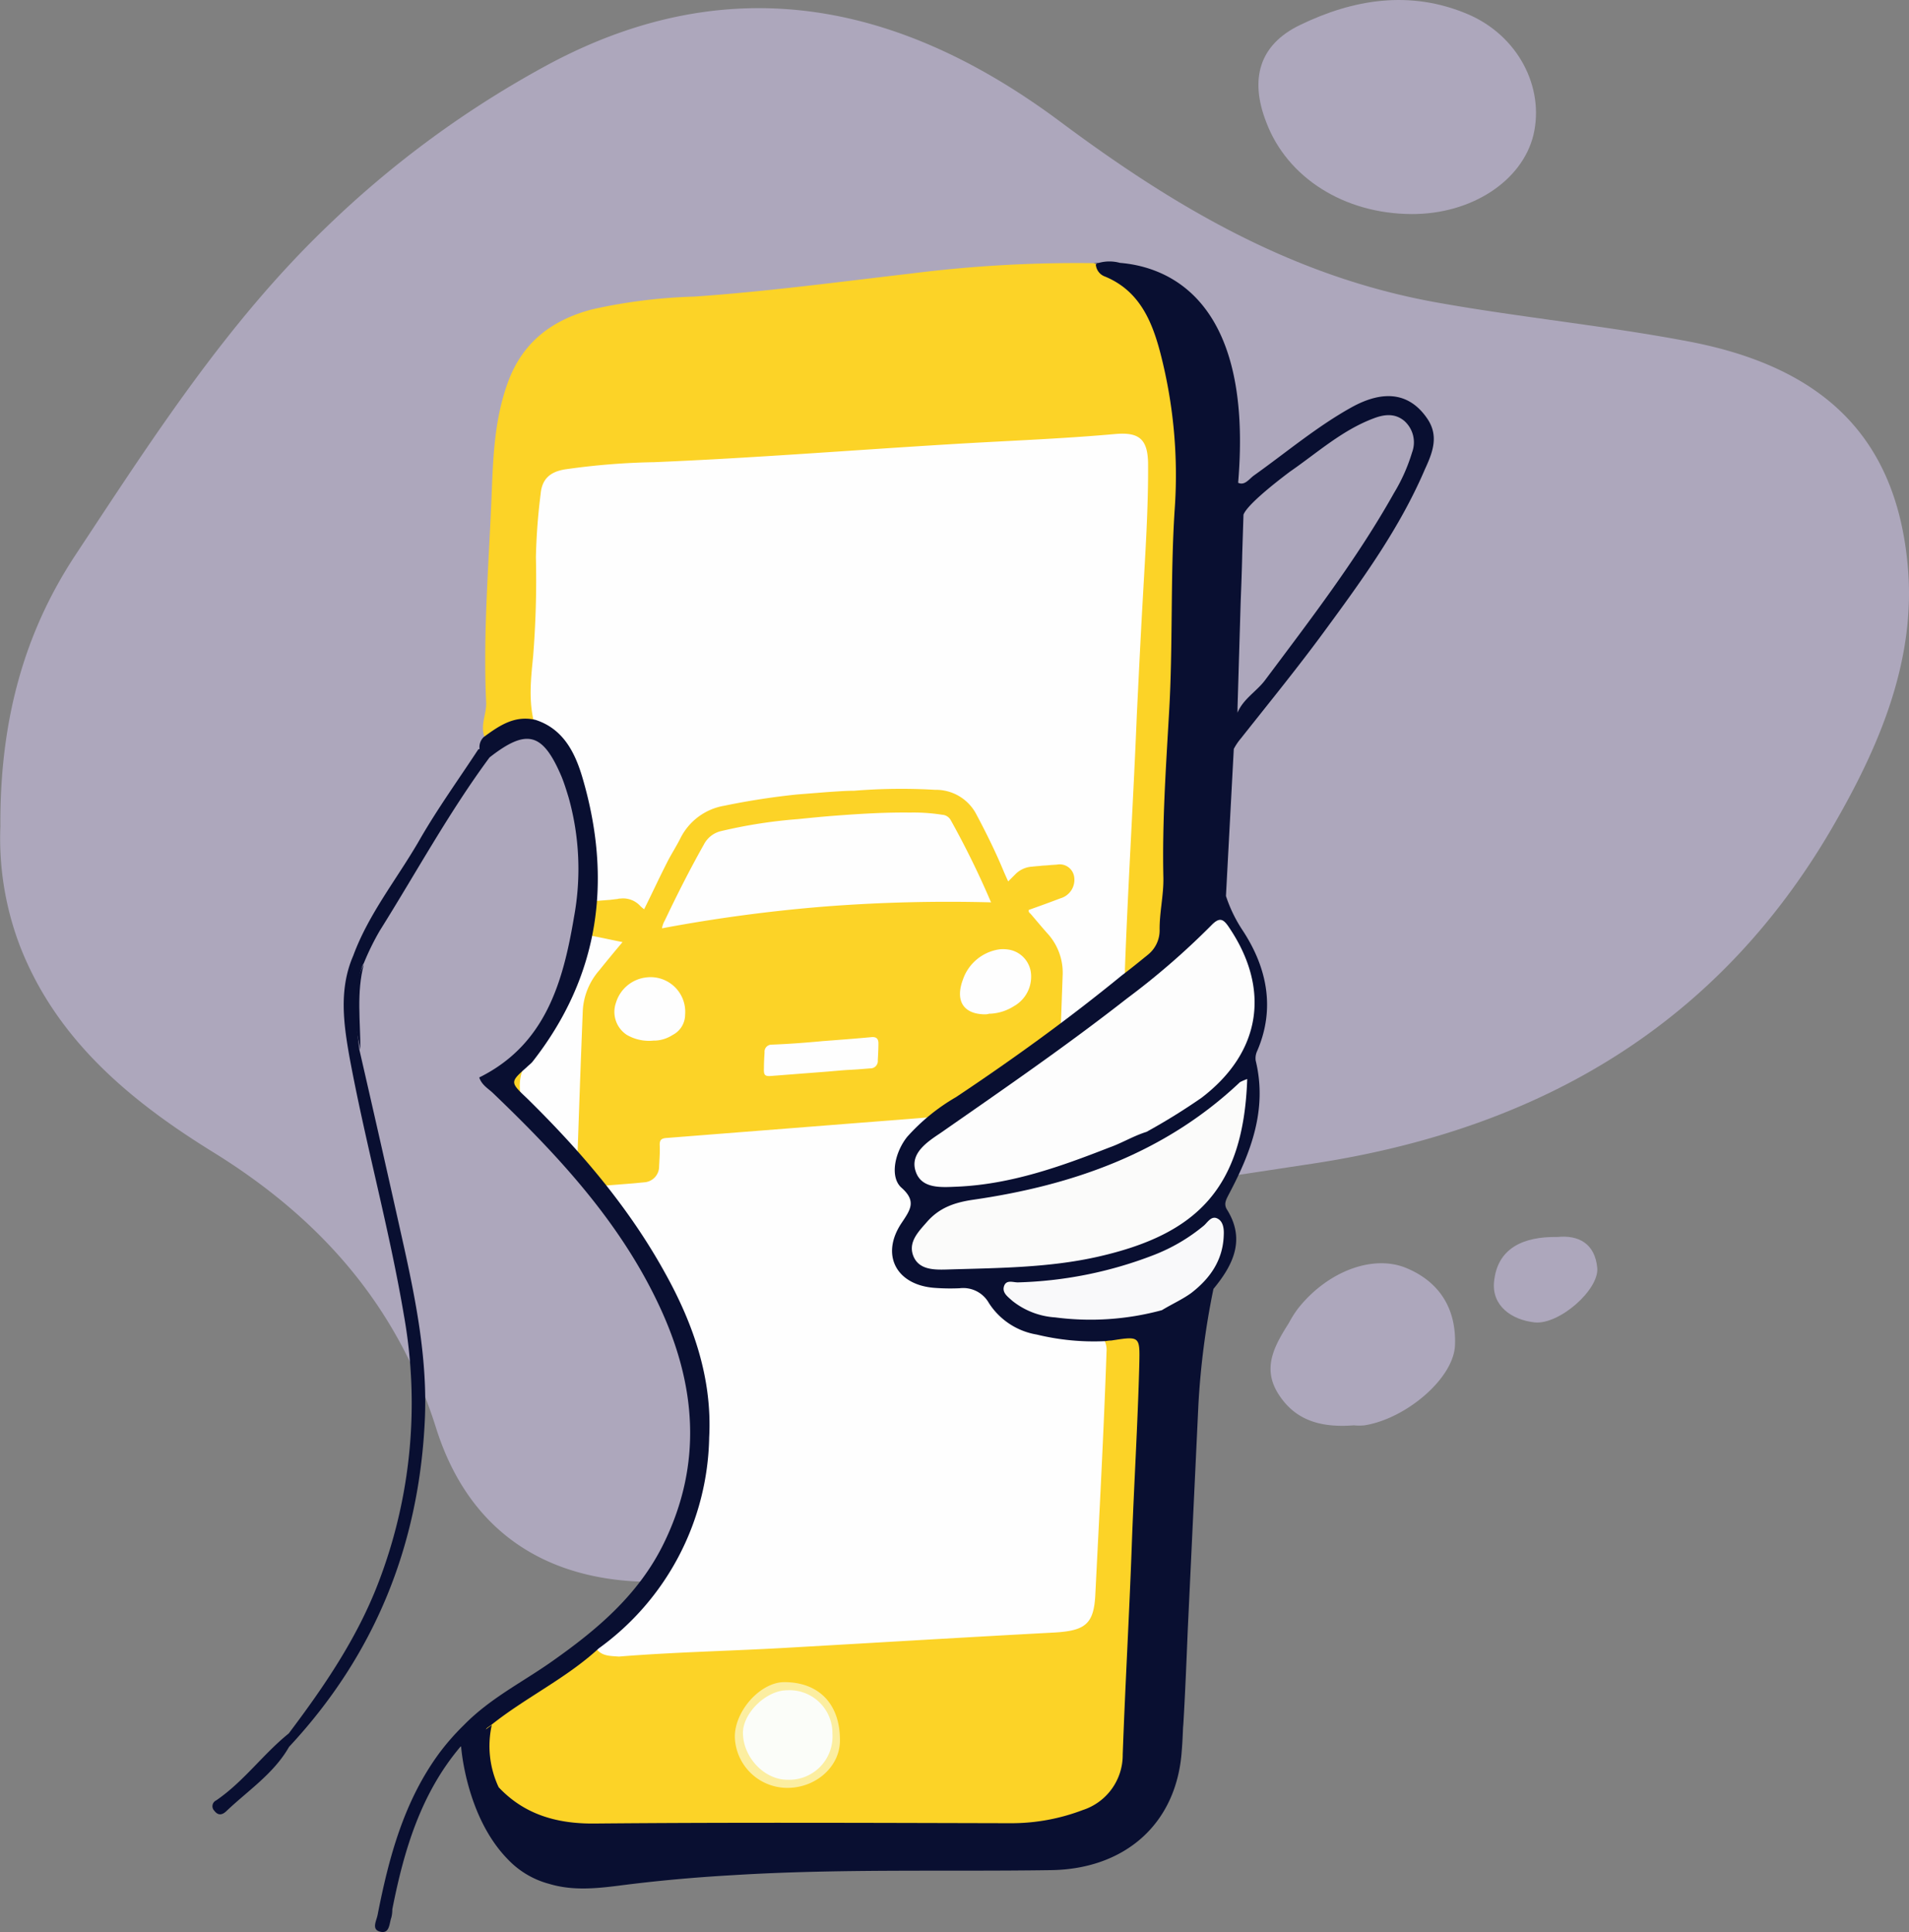 <svg xmlns="http://www.w3.org/2000/svg" xmlns:xlink="http://www.w3.org/1999/xlink" width="259.699" height="262.816" viewBox="0 0 259.699 262.816">
  <rect x="0" y="0" width="259.699" height="262.816" fill="#808080" stroke="none"/>
  <defs>
    <clipPath id="clip-path">
      <path id="Path_63" data-name="Path 63" d="M518.4,599.44l1.787-51.278,67.661-5.362-1.83,51.278Z" transform="translate(-518.4 -542.8)"/>
    </clipPath>
  </defs>
  <g id="Group_9643" data-name="Group 9643" transform="translate(-84 -216.392)">
    <g id="Group_67" data-name="Group 67" transform="translate(84 216.392)" opacity="0.5">
      <path id="Path_53" data-name="Path 53" d="M596.231,374.634c-1.532-17.745-11.575-27.192-29.66-30.682-11.362-2.17-22.894-3.277-34.341-5.319-19.618-3.489-35.7-12.979-51.236-24.554-21.49-16.043-44.6-21.192-69.491-7.958a136.622,136.622,0,0,0-30.384,22.213c-13.66,13.107-23.83,28.98-34.171,44.64-6.936,10.511-10.3,22.426-10.213,36.937a41.031,41.031,0,0,0,2.766,16.511c5.064,12.766,15.234,21.022,26.256,27.831,14.639,9.064,25.065,20.979,30.256,37.49,4.17,13.234,13.788,20.128,27.107,20.852,14.554.766,26.554-4.724,33.49-18.426a127.072,127.072,0,0,1,11.915-19.915c6.128-8.085,13.49-14.3,24.256-15.362,7.49-.766,14.937-2,22.341-3.106,31.065-4.681,55.789-19.022,71.534-46.98C592.7,398.209,597.295,386.847,596.231,374.634Z" transform="translate(-336.685 -297.471)" fill="#d9cef7"/>
      <path id="Path_54" data-name="Path 54" d="M759.792,325.091c8.128.043,15.064-4.468,16.6-10.766,1.532-6.511-2.128-13.532-8.936-16.426-7.83-3.319-15.575-2.043-22.852,1.489-5.532,2.681-6.851,7.362-4.553,13.234C742.9,320.155,750.643,325.048,759.792,325.091Z" transform="translate(-567.781 -295.972)" fill="#d9cef7"/>
      <path id="Path_55" data-name="Path 55" d="M761.3,700.434c-4.553-1.872-10.724.468-14.724,5.532a15.2,15.2,0,0,0-1.234,1.957c-1.872,2.979-3.7,6.043-1.447,9.617,2.17,3.447,5.49,4.681,10.3,4.3a6.784,6.784,0,0,0,1.447,0c5.617-.894,12.085-6.341,12.3-10.852C768.147,706.094,765.935,702.349,761.3,700.434Z" transform="translate(-570.008 -527.949)" fill="#d9cef7"/>
      <path id="Path_56" data-name="Path 56" d="M822.908,691.341c-4.681-.085-8.213,1.532-8.638,6.128-.3,3.234,2.383,5.149,5.532,5.49,3.319.34,8.766-4.426,8.511-7.4C828.015,692.234,825.759,691.043,822.908,691.341Z" transform="translate(-611.023 -523.069)" fill="#d9cef7"/>
    </g>
    <g id="Group_68" data-name="Group 68" transform="translate(148.388 252.163)">
      <path id="Path_57" data-name="Path 57" d="M585.217,397.083c-.255-1.83-.681-3.617-1.064-5.447a15.4,15.4,0,0,0-9.958-11.575,178.9,178.9,0,0,0-24.809,1.4c-9.873,1.149-19.7,2.468-29.575,3.149a72.379,72.379,0,0,0-13.915,1.745c-5.277,1.4-9.319,4.3-11.362,9.745-1.957,5.234-2.085,10.681-2.3,16.043-.383,9.192-1.149,18.426-.723,27.66.085,1.7-1.021,3.447,0,5.149,2.213-.809,4-2.809,6.681-2.341a16.1,16.1,0,0,0,.553-3.532c.3-9.234.723-18.426,1.021-27.66.043-1.745.723-2.426,2.468-2.553,17.4-1.064,34.767-2.213,52.129-3.319,7.617-.511,15.277-.979,22.894-1.532,3.064-.213,3.66.17,3.532,3.234-.468,10.511-1.021,20.979-1.489,31.49-.468,10.681-.936,21.362-1.277,32.086-.085,2.255-1.021,4.553.085,6.809,2.553-1.745,5.915-2.766,6.085-6.681.638-18.639,1.319-37.278,1.915-55.874A115.462,115.462,0,0,0,585.217,397.083Z" transform="translate(-489.764 -380.032)" fill="#fcd327"/>
      <path id="Path_58" data-name="Path 58" d="M574.187,722.079c-.17,1.66-.426,3.277-.511,4.936-.3,7.022-.511,14-.766,21.022-.128,3.319-.3,6.638-.511,9.915-.128,1.915-.511,3.4-3.149,3.532-11.319.426-22.639.851-33.958,1.7-5.4.426-10.851.468-16.256.809-4.553.3-9.149,1.191-13.745.468-4.851,3.447-9.7,6.851-14.554,10.3-.255,1.149-1.787,1.745-1.489,3.149-.213,1.532,1.362,2.553,1.064,4.085,2.851,5.106,7.4,7.362,13.022,7.192,18.766-.553,37.49.213,56.257.128a35.2,35.2,0,0,0,11.49-1.575c4.809-1.7,6.809-4.383,7.022-9.447q1.085-25.469,2.17-50.938C580.57,720.887,580.57,720.887,574.187,722.079Z" transform="translate(-488.692 -576.174)" fill="#fcd327"/>
      <path id="Path_59" data-name="Path 59" d="M499.831,636.579c-2.17,1.106-1.872,2.213-.128,3.447.3.213.553.468.851.681.851-1.617.426-3.4.511-5.107A5.435,5.435,0,0,1,499.831,636.579Z" transform="translate(-493.913 -526.845)" fill="#fcd327"/>
      <path id="Path_60" data-name="Path 60" d="M493.145,841.4s-8.6,6.043.851,14.341c0,0-10.256-7.7-3.958-12.128Z" transform="translate(-487.993 -645.068)" fill="#fcd327"/>
    </g>
    <path id="Path_61" data-name="Path 61" d="M513.139,599.658c5.787-4.766,10.426-10.383,12.894-17.575,3.4-9.788,2.255-19.277-1.872-28.554-4.3-9.7-10.809-17.745-18.128-25.277-.979-.979-1.915-2-2.851-2.979a6.3,6.3,0,0,1,.511-5.107c9.064-11.4,10.937-24.213,7.234-38a12.365,12.365,0,0,0-6.085-8.17c-.809-2.979-.468-6.085-.17-9.064a130.644,130.644,0,0,0,.383-13.532,81.721,81.721,0,0,1,.638-8.553c.17-2.085,1.277-3.064,3.319-3.4a96.4,96.4,0,0,1,12.128-.979c13.362-.553,26.682-1.617,40.044-2.426,7.532-.468,15.107-.723,22.639-1.4,3.277-.3,4.468.681,4.511,4,.043,6.17-.383,12.341-.723,18.511-.3,5.234-.553,10.511-.809,15.745-.468,11.532-1.192,23.022-1.617,34.554a2.561,2.561,0,0,1-.383,1.575c-4.6,4.553-10.128,7.915-15.277,11.745-3.192,2.34-6.511,4.511-9.787,6.766a15.4,15.4,0,0,0-3.958,3.83c-1.957,2.724-1.66,4.979,1.192,6.766,1.319.809,1.192,1.234.255,2.213-1.872,1.915-3.915,4.085-2.638,7.022,1.319,3.064,4.34,3.192,7.149,3.021,2.723-.17,4.681.128,6.255,2.936,1.4,2.638,4.6,3.234,7.49,3.575,2.17.3,4.426.34,6.6.511a3.016,3.016,0,0,1,.6,2.085c-.383,11.064-.979,22.128-1.532,33.15-.213,3.872-1.4,4.766-5.447,5.021-11.958.638-23.915,1.362-35.873,2.043-7.83.468-15.66.6-23.49,1.234C515.181,600.849,513.862,600.934,513.139,599.658Z" transform="translate(-348.151 -159.205)" fill="#fefefe"/>
    <g id="Group_75" data-name="Group 75" transform="translate(161.328 321.428)">
      <g id="Group_74" data-name="Group 74" transform="translate(0 0)">
        <g id="Group_73" data-name="Group 73">
          <g id="Group_72" data-name="Group 72" clip-path="url(#clip-path)">
            <g id="Group_71" data-name="Group 71" transform="translate(1.147 2.244)">
              <g id="Group_70" data-name="Group 70">
                <g id="Group_69" data-name="Group 69">
                  <path id="Path_62" data-name="Path 62" d="M554.418,582.426c2.255-.17,4.553-.34,6.809-.553.638-.042.894.255.894.851,0,.766-.043,1.532-.085,2.3a1,1,0,0,1-1.021,1.106h-.042c-1.021.085-2.043.17-3.064.213-1.234.085-2.468.213-3.7.3-2.213.17-4.383.34-6.6.511-.936.085-1.106-.085-1.064-1.064,0-.724.042-1.4.085-2.128a.961.961,0,0,1,.979-1.064c2.255-.085,4.511-.255,6.809-.468m-22.682-.085h-.17a6.022,6.022,0,0,1-3.66-.766,3.735,3.735,0,0,1-1.489-4.383,4.882,4.882,0,0,1,3.83-3.4c.085,0,.213-.042.3-.042a4.713,4.713,0,0,1,5.277,5.064,3.114,3.114,0,0,1-1.7,2.766,4.786,4.786,0,0,1-2.383.766m44.98-3.575h-.255c-2.809-.085-3.915-1.872-2.851-4.724a6.174,6.174,0,0,1,5.064-4.128,4.9,4.9,0,0,1,1.362.085,3.64,3.64,0,0,1,2.851,3.447,4.594,4.594,0,0,1-2.341,4.213,6.563,6.563,0,0,1-3.149,1.021h-.213a1.529,1.529,0,0,1-.468.085m-44.044-11.7a3.1,3.1,0,0,1,.383-1.064c1.66-3.489,3.4-6.936,5.319-10.341a3.536,3.536,0,0,1,2.383-1.83,67.444,67.444,0,0,1,10.383-1.617c1.7-.17,3.362-.34,5.064-.468,3.4-.255,6.809-.468,10.213-.426a25.021,25.021,0,0,1,4.383.3,1.422,1.422,0,0,1,1.149.723,118.833,118.833,0,0,1,5.489,11.192,218.9,218.9,0,0,0-22.426.553,211.431,211.431,0,0,0-22.341,2.979m22-18.511a97.8,97.8,0,0,0-13.49,1.83,8.192,8.192,0,0,0-6,4.426c-.553,1.106-1.277,2.213-1.83,3.319-1.064,2.085-2.042,4.213-3.106,6.341a4.515,4.515,0,0,1-.511-.426,3.166,3.166,0,0,0-2.766-1.021.725.725,0,0,0-.3.043c-.34.042-.723.085-1.064.128l-1.66.128a2.731,2.731,0,0,0-2.723,2.213,2.094,2.094,0,0,0,1.915,2.553c1.319.255,2.681.553,4.17.851-1.149,1.362-2.17,2.6-3.192,3.872a9.072,9.072,0,0,0-2.213,5.4c-.3,7.4-.553,14.766-.808,22.171a1.59,1.59,0,0,0,1.83,1.83c1.149-.085,2.3-.17,3.4-.255,1.319-.085,2.638-.213,3.915-.34a2.157,2.157,0,0,0,2.043-2.17c.042-.936.128-1.872.085-2.809-.043-.851.255-1.021,1.064-1.064q13.022-1.021,26-2.043c4.936-.383,9.915-.766,14.851-1.192h.34c.085,0,.128-.043.17-.043.341-.043.468.17.468.638-.085.979-.085,2-.128,2.979-.043,1.447.681,2.128,2.085,2,.979-.085,1.957-.17,2.936-.213,1.319-.085,2.681-.213,4-.34a2.18,2.18,0,0,0,2.255-2.383c.255-7.149.511-14.256.766-21.4a7.917,7.917,0,0,0-1.958-5.7c-.809-.894-1.575-1.83-2.383-2.766-.128-.128-.34-.255-.255-.553,1.447-.511,2.851-1.021,4.3-1.574a2.617,2.617,0,0,0,1.872-2.894,1.987,1.987,0,0,0-2.3-1.7c-.383.043-.724.043-1.107.085s-.723.043-1.106.085c-.3.043-.6.043-.894.085-.17,0-.3.042-.468.042h0a3.511,3.511,0,0,0-2.17,1.064l-.936.936c-.213-.468-.383-.851-.553-1.234-1.106-2.681-2.383-5.277-3.745-7.83a6.2,6.2,0,0,0-5.66-3.4,79.5,79.5,0,0,0-11.022.128c-1.277,0-2.681.128-4.128.213" transform="translate(-521.096 -548.073)" fill="#fcd327"/>
                </g>
              </g>
            </g>
          </g>
        </g>
      </g>
    </g>
    <path id="Path_64" data-name="Path 64" d="M615.508,400.876c-2.34-3.4-5.787-3.958-10.213-1.532-4.766,2.638-8.936,6.17-13.362,9.319-.638.468-1.234,1.4-2.128.979,2.128-25.192-9.83-29.405-16.086-29.916h0a5.4,5.4,0,0,0-2.851,0c-.511.043-.766.085-.766.085a2.07,2.07,0,0,1,.511.043c-.043.043-.085.043-.17.085a1.89,1.89,0,0,0,1.277,1.66c4.6,1.915,6.341,5.958,7.49,10.341a66.184,66.184,0,0,1,1.958,21.4c-.6,9.234-.213,18.426-.766,27.66-.426,7.447-.936,14.894-.766,22.384.043,2.383-.553,4.766-.511,7.149a4.252,4.252,0,0,1-1.66,3.362c-1.149.936-2.3,1.872-3.489,2.766-7.234,5.915-14.766,11.362-22.554,16.554a27,27,0,0,0-6.638,5.4c-1.7,2.128-2.383,5.447-.809,6.894,2.085,1.83,1.277,2.979.085,4.766-2.979,4.383-.766,8.554,4.553,8.894a28.805,28.805,0,0,0,3.319.043,4,4,0,0,1,3.958,2,9.606,9.606,0,0,0,6.511,4.3,32.862,32.862,0,0,0,9.362.894,5.213,5.213,0,0,1,.808-.085c3.872-.6,3.872-.6,3.787,3.234-.213,8.213-.724,16.383-1.021,24.6-.34,9.49-.894,18.979-1.234,28.469a7.867,7.867,0,0,1-5.447,7.575,27.261,27.261,0,0,1-9.745,1.787c-18.894-.043-37.831-.128-56.725.043-5.234.043-9.575-1.319-12.979-4.936a13.185,13.185,0,0,1-.936-8.468l-.809.6a5.036,5.036,0,0,1,1.574-1.745h-1.957l-2.979,4.085s.638,9.447,6.3,15.277a12,12,0,0,0,5.7,3.4c3.106.936,6.255.638,9.319.255,5.234-.681,10.426-1.149,15.7-1.447,14.383-.894,28.809-.468,43.193-.681,10.128-.128,17.192-6.341,17.83-16.341.085-1.021.128-2.043.17-3.064h0l.043-.511c.255-4.3.425-8.6.6-12.851l1.447-30.6a106.809,106.809,0,0,1,2.043-15.7c2.638-3.192,4.426-6.681,1.83-10.809-.468-.766-.085-1.362.255-2.043,3.021-5.7,5.277-11.575,3.66-18.213a2.349,2.349,0,0,1,.213-1.319c2.511-5.83,1.277-11.4-1.957-16.341a19.327,19.327,0,0,1-2.3-4.724l1.064-19.958v-.043a7.873,7.873,0,0,1,.979-1.447c3.872-4.894,7.83-9.745,11.532-14.809,5.064-6.894,10.085-13.83,13.49-21.788C616.316,405.43,617.125,403.217,615.508,400.876ZM586.954,512.624c-.3,3.447-2.681,5.49-5.234,7.4-.723.553-1.745.766-2.17,1.617-.213.085-.383.17-.553.255-1.021-.426-2,.128-2.979.3a30.232,30.232,0,0,1-13.66-.468c-1.192-.34-2.468-.723-2.936-2a1.269,1.269,0,0,1,1.064-.6c8.766-.851,17.4-2.043,24.724-7.66C586.443,510.582,587.082,511.22,586.954,512.624Zm26.511-107.109A23.89,23.89,0,0,1,611,411.047c-5.064,9.022-11.362,17.192-17.533,25.448-1.149,1.532-2.979,2.553-3.745,4.426V440.2l.426-14.341c.085-2.17.17-4.383.213-6.553l.17-5.319c.426-1.191,3.617-3.83,6.341-5.872,3.7-2.553,7.064-5.617,11.362-7.234,1.447-.553,2.894-.723,4.17.34A3.9,3.9,0,0,1,613.465,405.515Z" transform="translate(-337.369 -127.577)" fill="#090f31"/>
    <path id="Path_65" data-name="Path 65" d="M450.75,615.817c-.894-3.915-1.532-7.787.468-11.617C450.2,608.073,450.75,611.945,450.75,615.817Z" transform="translate(-317.721 -256.643)" fill="#090f31"/>
    <path id="Path_66" data-name="Path 66" d="M655.522,620.994c-6.638,2.6-13.319,4.979-20.554,5.319-2.213.085-4.979.383-5.787-2.085-.809-2.426,1.575-4,3.362-5.192,8.553-5.958,17.149-11.873,25.362-18.3a102.527,102.527,0,0,0,11.49-9.958c1.149-1.191,1.66-.894,2.468.341,5.66,8.426,4.255,16.979-3.787,23.107a84.419,84.419,0,0,1-7.49,4.638C658.8,619.42,657.224,620.4,655.522,620.994Z" transform="translate(-420.618 -248.501)" fill="#fdfdfd"/>
    <path id="Path_67" data-name="Path 67" d="M673.812,640.9c-.511,14.979-6.979,21.15-20.3,24.171-6.766,1.532-13.745,1.532-20.639,1.745-1.7.042-3.787.042-4.511-1.915-.681-1.872.766-3.277,1.915-4.6,1.659-1.872,3.66-2.6,6.255-2.979,13.532-1.958,26.086-6.341,36.3-16A8.923,8.923,0,0,1,673.812,640.9Z" transform="translate(-420.141 -277.726)" fill="#fbfbfa"/>
    <path id="Path_68" data-name="Path 68" d="M679.042,697.818a37.1,37.1,0,0,1-14.511.979,10.414,10.414,0,0,1-5.83-2.255c-.6-.553-1.447-1.106-1.107-2.042.34-.894,1.277-.426,1.958-.468a55.231,55.231,0,0,0,18.341-3.7,24.468,24.468,0,0,0,6.894-4.043c.511-.468,1.021-1.362,1.83-.936.766.383.894,1.362.851,2.213-.085,3.4-1.83,5.915-4.426,7.915-1.234.894-2.681,1.532-4,2.341Z" transform="translate(-436.989 -303.196)" fill="#f9f9fa"/>
    <path id="Path_69" data-name="Path 69" d="M578.749,848.083a7.143,7.143,0,0,1-7.149-6.894c-.043-3.575,3.489-7.49,6.724-7.49,4.724,0,7.575,2.979,7.575,7.873C585.94,845.147,582.664,848.083,578.749,848.083Z" transform="translate(-387.633 -388.481)" fill="#fceea0"/>
    <path id="Path_70" data-name="Path 70" d="M586.368,842.215a5.887,5.887,0,0,1-6.128,6.255c-3.107,0-5.958-2.979-6.043-6.255-.085-2.766,3.149-5.915,6-5.915A5.838,5.838,0,0,1,586.368,842.215Z" transform="translate(-389.125 -389.975)" fill="#fbfdf9"/>
    <path id="Path_71" data-name="Path 71" d="M466.221,601.192c-4.936-8.979-11.532-16.681-18.809-23.83-2.341-2.213-2.341-2.213-.043-4.255.255-.255.553-.468.766-.723,9.149-11.66,10.894-24.724,6.809-38.639-.979-3.319-2.553-6.638-6.383-7.873-2.851-.681-4.979.809-7.064,2.341a1.91,1.91,0,0,0-.553,1.617c-.043,0-.085.043-.17.043-2.681,4.085-5.532,8.043-7.958,12.256-3.021,5.277-6.936,10.043-9.064,15.83h0c-1.957,4.511-1.319,9.192-.511,13.745,2.17,11.745,5.4,23.277,7.4,35.107a68.009,68.009,0,0,1-3.447,36.384c-2.894,7.575-7.4,14.171-12.213,20.554-3.49,2.809-6.128,6.553-9.873,9.107a.87.87,0,0,0-.255,1.4c.511.681,1.064.6,1.617.085,2.936-2.809,6.468-5.107,8.553-8.766h0c11.66-12.511,17.66-27.363,18.469-44.384.383-8-1.106-15.788-2.809-23.533q-3-13.469-6.085-26.894c-.511-3.872-.979-7.787.468-11.575h0a1.988,1.988,0,0,0,.213-.426,35.245,35.245,0,0,1,2.085-4.213c4.936-7.873,9.4-16.086,14.937-23.575h0c5.064-3.958,7.234-3.4,9.788,2.6.383.936.681,1.915.979,2.894a36.017,36.017,0,0,1,.723,16.213c-1.489,8.851-3.872,17.362-12.894,21.83.341,1.021,1.192,1.489,1.83,2.085,8.979,8.6,17.362,17.618,22.681,29.022,4.979,10.639,5.915,21.4.6,32.256-3.4,6.979-9.064,11.745-15.234,16.086-4.043,2.851-8.383,4.979-12,8.681a32.514,32.514,0,0,0-3.319,3.787c-4.809,6.553-6.851,14.171-8.383,22-.17.851-.894,2.043.426,2.3,1.234.255,1.149-1.149,1.447-1.958a4.637,4.637,0,0,0,.128-1.106c1.574-8,3.872-15.745,9.277-22.128.851-.042,1.234.085,1.7-1.021h0a27.274,27.274,0,0,1,2.468-1.915c4.681-3.745,10.213-6.341,14.639-10.426a36.189,36.189,0,0,0,15.022-28.724C472.6,615.491,470.051,608.086,466.221,601.192Z" transform="translate(-291.702 -211.549)" fill="#090f31"/>
  </g>
</svg>
